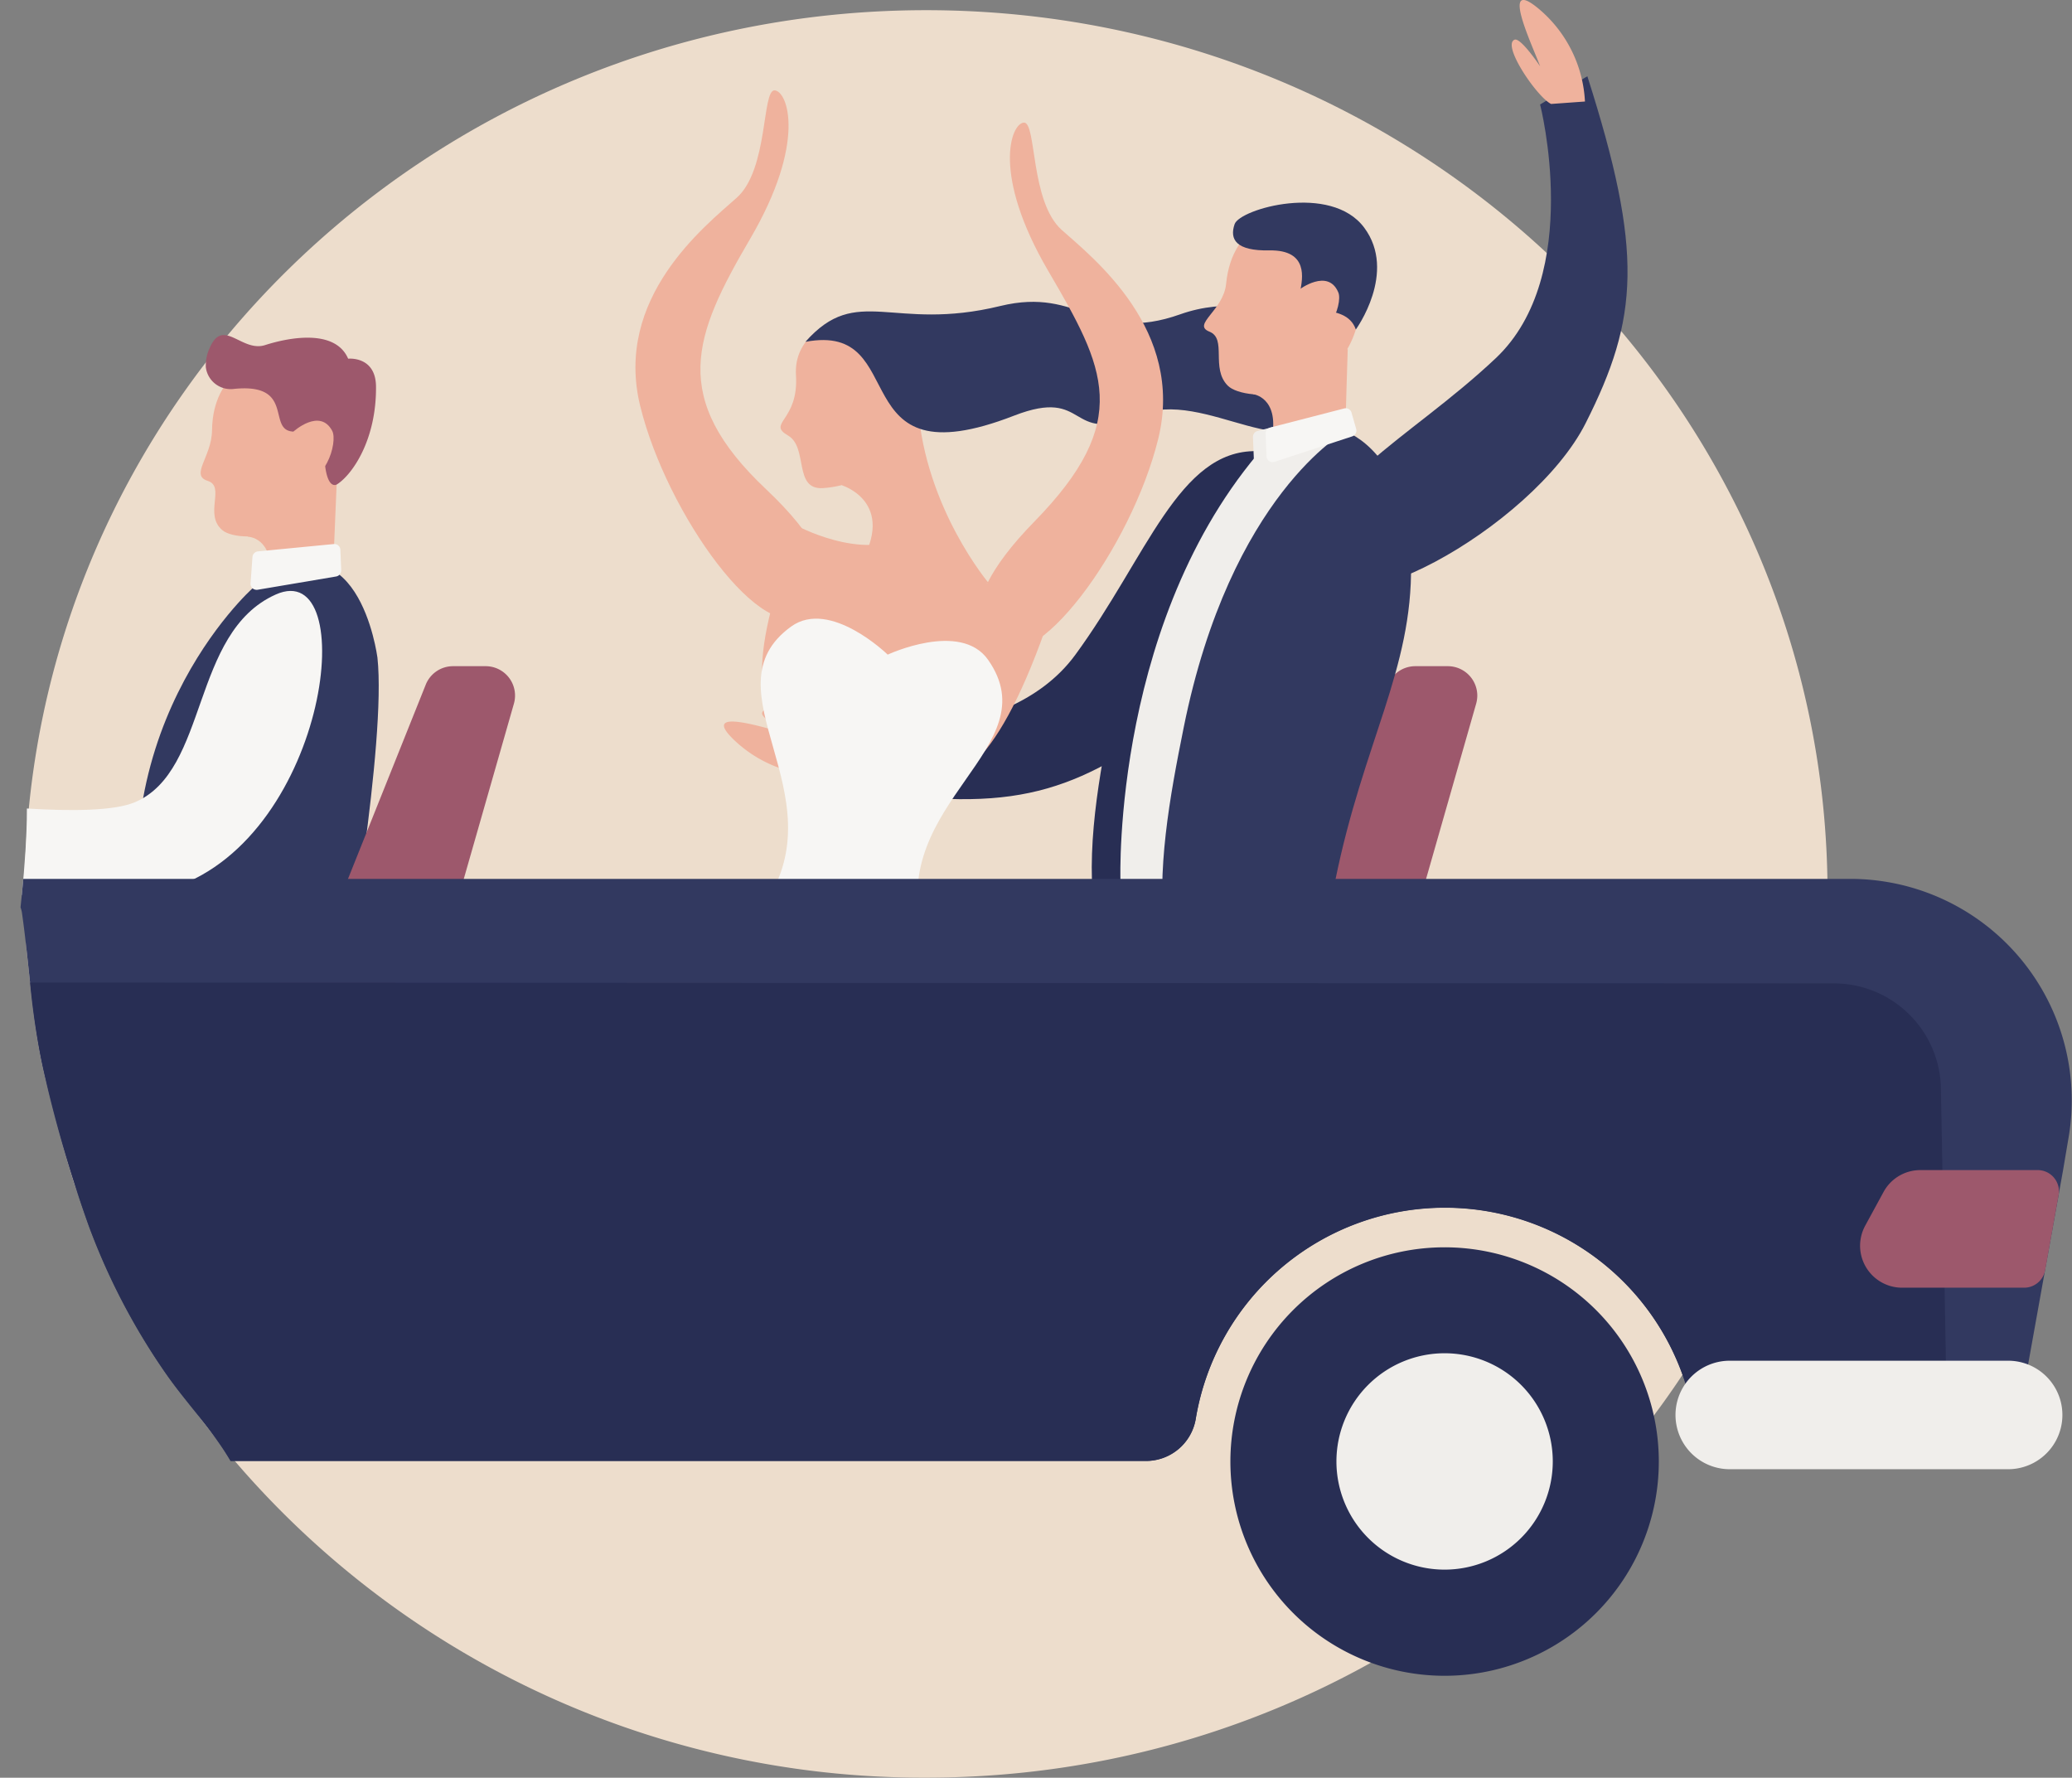 <svg xmlns="http://www.w3.org/2000/svg" viewBox="0 0 406.84 349.01"><rect x="0" y="0" width="406.84" height="349.01" fill="#808080" stroke="none"/><defs><style>.cls-1{fill:#edddcc;}.cls-2{fill:none;}.cls-3{fill:#323960;}.cls-4{fill:#efb29d;}.cls-5{fill:#f7f6f4;}.cls-6{fill:#9d586c;}.cls-7{fill:#282e54;}.cls-8{fill:#f0eeeb;}</style></defs><g id="Слой_2" data-name="Слой 2"><g id="Слой_1-2" data-name="Слой 1"><g id="Слой_2-2" data-name="Слой 2"><g id="Слой_1-2-2" data-name="Слой 1-2"><path class="cls-1" d="M181.84,2c-97.75,0-177,77.68-177,173.5,0,3.66.13,7.28.36,10.89.93,8.45,1.61,16.86,3.67,25.21,1.71,6.92,3.51,13.83,5.66,20.63a171.71,171.71,0,0,0,25.41,47l.65.84A177.92,177.92,0,0,0,181.84,349c97.75,0,177-77.68,177-173.5S279.59,2,181.84,2Z"/><path class="cls-2" d="M0,0V145.19A4.6,4.6,0,0,1,4.88,150c0,1-.11,2.09-.22,3.13a5.08,5.08,0,0,1,.61,2.35A174.73,174.73,0,0,1,4,178.14a5.58,5.58,0,0,1,.28,1.07c1.56,10.88,1.92,21.69,4.56,32.4a265.46,265.46,0,0,0,8.53,29,128.93,128.93,0,0,0,15.17,29.07c4.88,7,11.22,13.11,14.67,21a6.06,6.06,0,0,1,.12,4.24c3.89,4.86-3,11.75-7.19,6.91-1.89-2.2-3.88-4.21-5.09-6.88a5.33,5.33,0,0,1,.25-5.2c-3.74-5.77-8.61-10.91-12.46-16.56A137.68,137.68,0,0,1,8.39,245,239.63,239.63,0,0,1,0,217.35V347.73H406.84V0Z"/><path class="cls-3" d="M49.59,115.5s-32.46,28.9-19.82,77.35l37.85-.3s8.28-46.8,6.49-63.46C74.09,129.09,70.36,99.32,49.59,115.5Z"/><path class="cls-4" d="M51.73,70.45s-9.95,1.89-10.1,14.06c-.07,5.21-4.38,8.78-.84,9.9s-.8,6.58,2.86,9.67,22.93,1.35,24.15-16C67.8,88,72.77,65,51.73,70.45Z"/><path class="cls-4" d="M48.62,105.36s5.15.07,4.4,8l12.34-.57s.74-17.7.74-17.73h0Z"/><path class="cls-5" d="M67,111.94l-.17-4a1.16,1.16,0,0,0-1.19-1.13h-.1l-14.9,1.44a1.21,1.21,0,0,0-1.07,1.1l-.37,5.18a1.17,1.17,0,0,0,1.07,1.26.94.94,0,0,0,.29,0L66,113.18A1.21,1.21,0,0,0,67,111.94Z"/><path class="cls-6" d="M45.86,76.36a4.91,4.91,0,0,1-5.45-4.3,1.23,1.23,0,0,1,0-.19,8,8,0,0,1,.77-3.57c2.63-6.06,6.27.93,10.87-.55s13.75-3.26,16.31,2.67c0,0,5.4-.57,5.47,5.44.1,10.5-4.65,17.28-7.61,19.2,0,0-1.91,1.44-2.46-4.29S60.13,85,57.3,84.71C52.52,84.16,57.85,75.11,45.86,76.36Z"/><path class="cls-4" d="M57.62,84.73s5.18-4.71,7.61-.14C66.4,86.8,63.77,95.9,58,94.08Z"/><path class="cls-5" d="M54.14,116.72c-16.74,7.49-13.08,34.56-27.63,40.77-4.05,1.73-12.57,1.78-21.23,1.24,0,5.68-.44,11.34-1,17,9.41,1.54,20.11,1.81,29.9-1.51C64.74,163.85,70.88,109.22,54.14,116.72Z"/><path class="cls-4" d="M163.38,152.18a25.21,25.21,0,0,1-18.68-6.38c-8.53-7.71,6.76-2.47,10.72-1.52,0,0-6.07-3.07-5.77-4.32.62-2.71,11.69,3,13.35,5.59Z"/><path class="cls-7" d="M162.88,143.35s34.17,4.44,48.25-14.78,20.32-40.24,35.59-40-1.62,43.06-20.74,56-31.84,15.44-67.43,8.7Z"/><path class="cls-6" d="M256.34,174.87l16.19-40.44a5.77,5.77,0,0,1,5.35-3.64h6.42a5.79,5.79,0,0,1,5.77,5.79,6.11,6.11,0,0,1-.23,1.59l-11.56,40.44a5.77,5.77,0,0,1-5.55,4.19h-11a5.77,5.77,0,0,1-5.81-5.73A5.93,5.93,0,0,1,256.34,174.87Z"/><path class="cls-4" d="M205.23,123.58s-11.71-6.46-16.51-16.25l-5.37-2.2-13.23,32.59S185.16,180.28,205.23,123.58Z"/><path class="cls-4" d="M156.81,103.39s15.49,8.15,23.15-.08l5.38,2.19L172.1,138.09S134.25,160.88,156.81,103.39Z"/><path class="cls-4" d="M158.23,120.34s12.36-5.24-7.76-24.24c-19.1-18-14.33-30.17-3.19-49.19s7.37-29,4.83-29.17-1.2,15.51-7.46,21.09S120.47,58.5,125.72,79.77,150,127.37,158.23,120.34Z"/><path class="cls-4" d="M165.31,95.28s11.84,3.57,2.37,17.43l26.51,1.84s-12.53-14.73-13.95-34.78Z"/><path class="cls-4" d="M162.93,63.52s-7.12,2.64-6.64,10.17c.57,9-5.82,9.35-1.55,11.82,4,2.34,1,10.69,6.84,10.32C171,95.21,179.49,88.18,181,76S172.05,58.8,162.93,63.52Z"/><path class="cls-3" d="M158.15,67.11c21.24-4,6.74,27.8,41,14.48,14.67-5.68,10.32,5.84,24.12,0s30.82,12,38.75-2.79c5.6-10.47-12.58-23.36-30.26-17.1-16.62,5.91-19.45-5.49-35.37-1.62C175.24,65.24,168.32,55.61,158.15,67.11Z"/><path class="cls-4" d="M194.91,126.67s-10.2-5.46,8.18-24.26c19.38-19.82,13.91-30.14,2.76-49.17s-7.36-29-4.82-29.17,1.19,15.51,7.46,21.09,24.18,19.68,18.93,41S203.09,133.68,194.91,126.67Z"/><path class="cls-5" d="M194,129.52c-5.42-7.68-19.7-1-19.7-1s-11.29-11-18.92-5.54c-17.19,12.35,9.47,32.87-5.3,54.63l15.52,2.62,15.52,2.62C174.27,157.44,206.18,146.84,194,129.52Z"/><path class="cls-7" d="M253.21,84s15.07,4.76,16.44,26.91c1.29,20.94-9.58,34.78-14.95,62.21l-9.35,41.73C207.65,201,212.74,168.39,218,141.28,227,95.48,253.21,84,253.21,84Z"/><path class="cls-8" d="M220,172.65s-1.69-52.76,29.79-86.74l14.4-1.2-11.91,87.94Z"/><path class="cls-3" d="M264.2,84.71s12.54,4.16,12.86,26.05c.3,20.73-9.35,34.84-14.9,62.21l-9.45,41.72c-31.26-12.24-25.74-44.81-20.29-71.86C241.64,97.1,264.2,84.71,264.2,84.71Z"/><path class="cls-3" d="M302.4,20.51S311,54,293.7,70.32s-37.36,25.16-35.24,40.32,42.43-6.88,52.87-27.53,11.39-33.56.35-68.14Z"/><path class="cls-8" d="M263.8,84.88l-.92-3.16a1.17,1.17,0,0,0-1.44-.83l-14.52,3.72a1.21,1.21,0,0,0-.9,1.22l.18,4.42a1.19,1.19,0,0,0,1.23,1.15,1.91,1.91,0,0,0,.33-.06l15.27-5A1.23,1.23,0,0,0,263.8,84.88Z"/><path class="cls-4" d="M252.21,42.35s-10.24,1-11.46,13.36c-.52,5.29-6.79,8-3.28,9.4s.2,7.16,3.6,10.6,23.11,3.39,25.87-14.14C266.94,61.55,274,38.66,252.21,42.35Z"/><path class="cls-4" d="M246,77.38s5.19.55,3.75,8.53l14.4-1.2s.45-16.16.48-16.21h0Z"/><path class="cls-3" d="M266.22,64.69s8.18-11.22,1.64-20S243.46,41,242.42,44s.27,5.28,6.79,5.16c7.85-.15,6.51,5.68,6.09,8C254.28,62.92,264.15,58.7,266.22,64.69Z"/><path class="cls-4" d="M255.07,56.88s5.68-4.31,7.71.53c1,2.34-2.48,11.32-8.15,9Z"/><path class="cls-5" d="M266.29,84.21l-.92-3.2a1.18,1.18,0,0,0-1.44-.82L249.4,83.94a1.21,1.21,0,0,0-.89,1.22l.17,4.41a1.2,1.2,0,0,0,1.24,1.16,1.91,1.91,0,0,0,.33-.06l15.27-5A1.21,1.21,0,0,0,266.29,84.21Z"/><path class="cls-6" d="M67.4,174.87l16.19-40.44a5.77,5.77,0,0,1,5.35-3.64h6.41a5.77,5.77,0,0,1,5.55,7.38L89.33,178.61a5.79,5.79,0,0,1-5.54,4.19H72.74a5.77,5.77,0,0,1-5.34-7.93Z"/><path class="cls-3" d="M371.08,173.25a43,43,0,0,0-7.59-.7H4.57q-.24,2.79-.54,5.58a5.49,5.49,0,0,1,.28,1.08c1.56,10.88,1.92,21.69,4.56,32.4a265.46,265.46,0,0,0,8.53,29,128.93,128.93,0,0,0,15.17,29.07c4,5.78,9.11,11,12.68,17.13H224.86a9.9,9.9,0,0,0,9.9-8.11,49.59,49.59,0,0,1,97.89,0,9.89,9.89,0,0,0,9.9,8.11H384.4a12.46,12.46,0,0,0,12.27-10.3l4.27-23.76,4.16-23.09,1-5.93A43.47,43.47,0,0,0,371.08,173.25Z"/><path class="cls-7" d="M381.1,213.64a21,21,0,0,0-20.94-20.57L5.9,192.9a140.82,140.82,0,0,0,3,18.71,265.46,265.46,0,0,0,8.53,29,128.93,128.93,0,0,0,15.17,29.07c4.06,5.79,9.12,11,12.7,17.15H224.86a9.91,9.91,0,0,0,9.9-8.1,49.59,49.59,0,0,1,97.89,0,9.89,9.89,0,0,0,9.9,8.1h39.89Z"/><path class="cls-4" d="M311.21,19.93a25.44,25.44,0,0,0-8.61-17.8c-8.6-7.53-1.6,7-.2,10.88,0,0-3.78-5.66-5-5.22-2.61,1,4.4,11.27,7.16,12.62Z"/><path class="cls-7" d="M325.71,286.87A42.06,42.06,0,1,0,283.65,329,42.06,42.06,0,0,0,325.71,286.87Z"/><path class="cls-8" d="M304.89,286.87a21.24,21.24,0,1,0-21.24,21.29,21.24,21.24,0,0,0,21.24-21.29Z"/><path class="cls-6" d="M404.2,234.66l-2.63,14.69a4.2,4.2,0,0,1-4.13,3.46h-24a8.25,8.25,0,0,1-8.21-8.29,8.34,8.34,0,0,1,1-3.88l3.61-6.63a8.21,8.21,0,0,1,7.21-4.29h23a4.18,4.18,0,0,1,4.23,4.13A4.43,4.43,0,0,1,404.2,234.66Z"/><path class="cls-8" d="M394.63,288.44H339.31a10.65,10.65,0,0,1,0-21.29h55.32a10.65,10.65,0,0,1,0,21.29Z"/></g></g></g></g></svg>